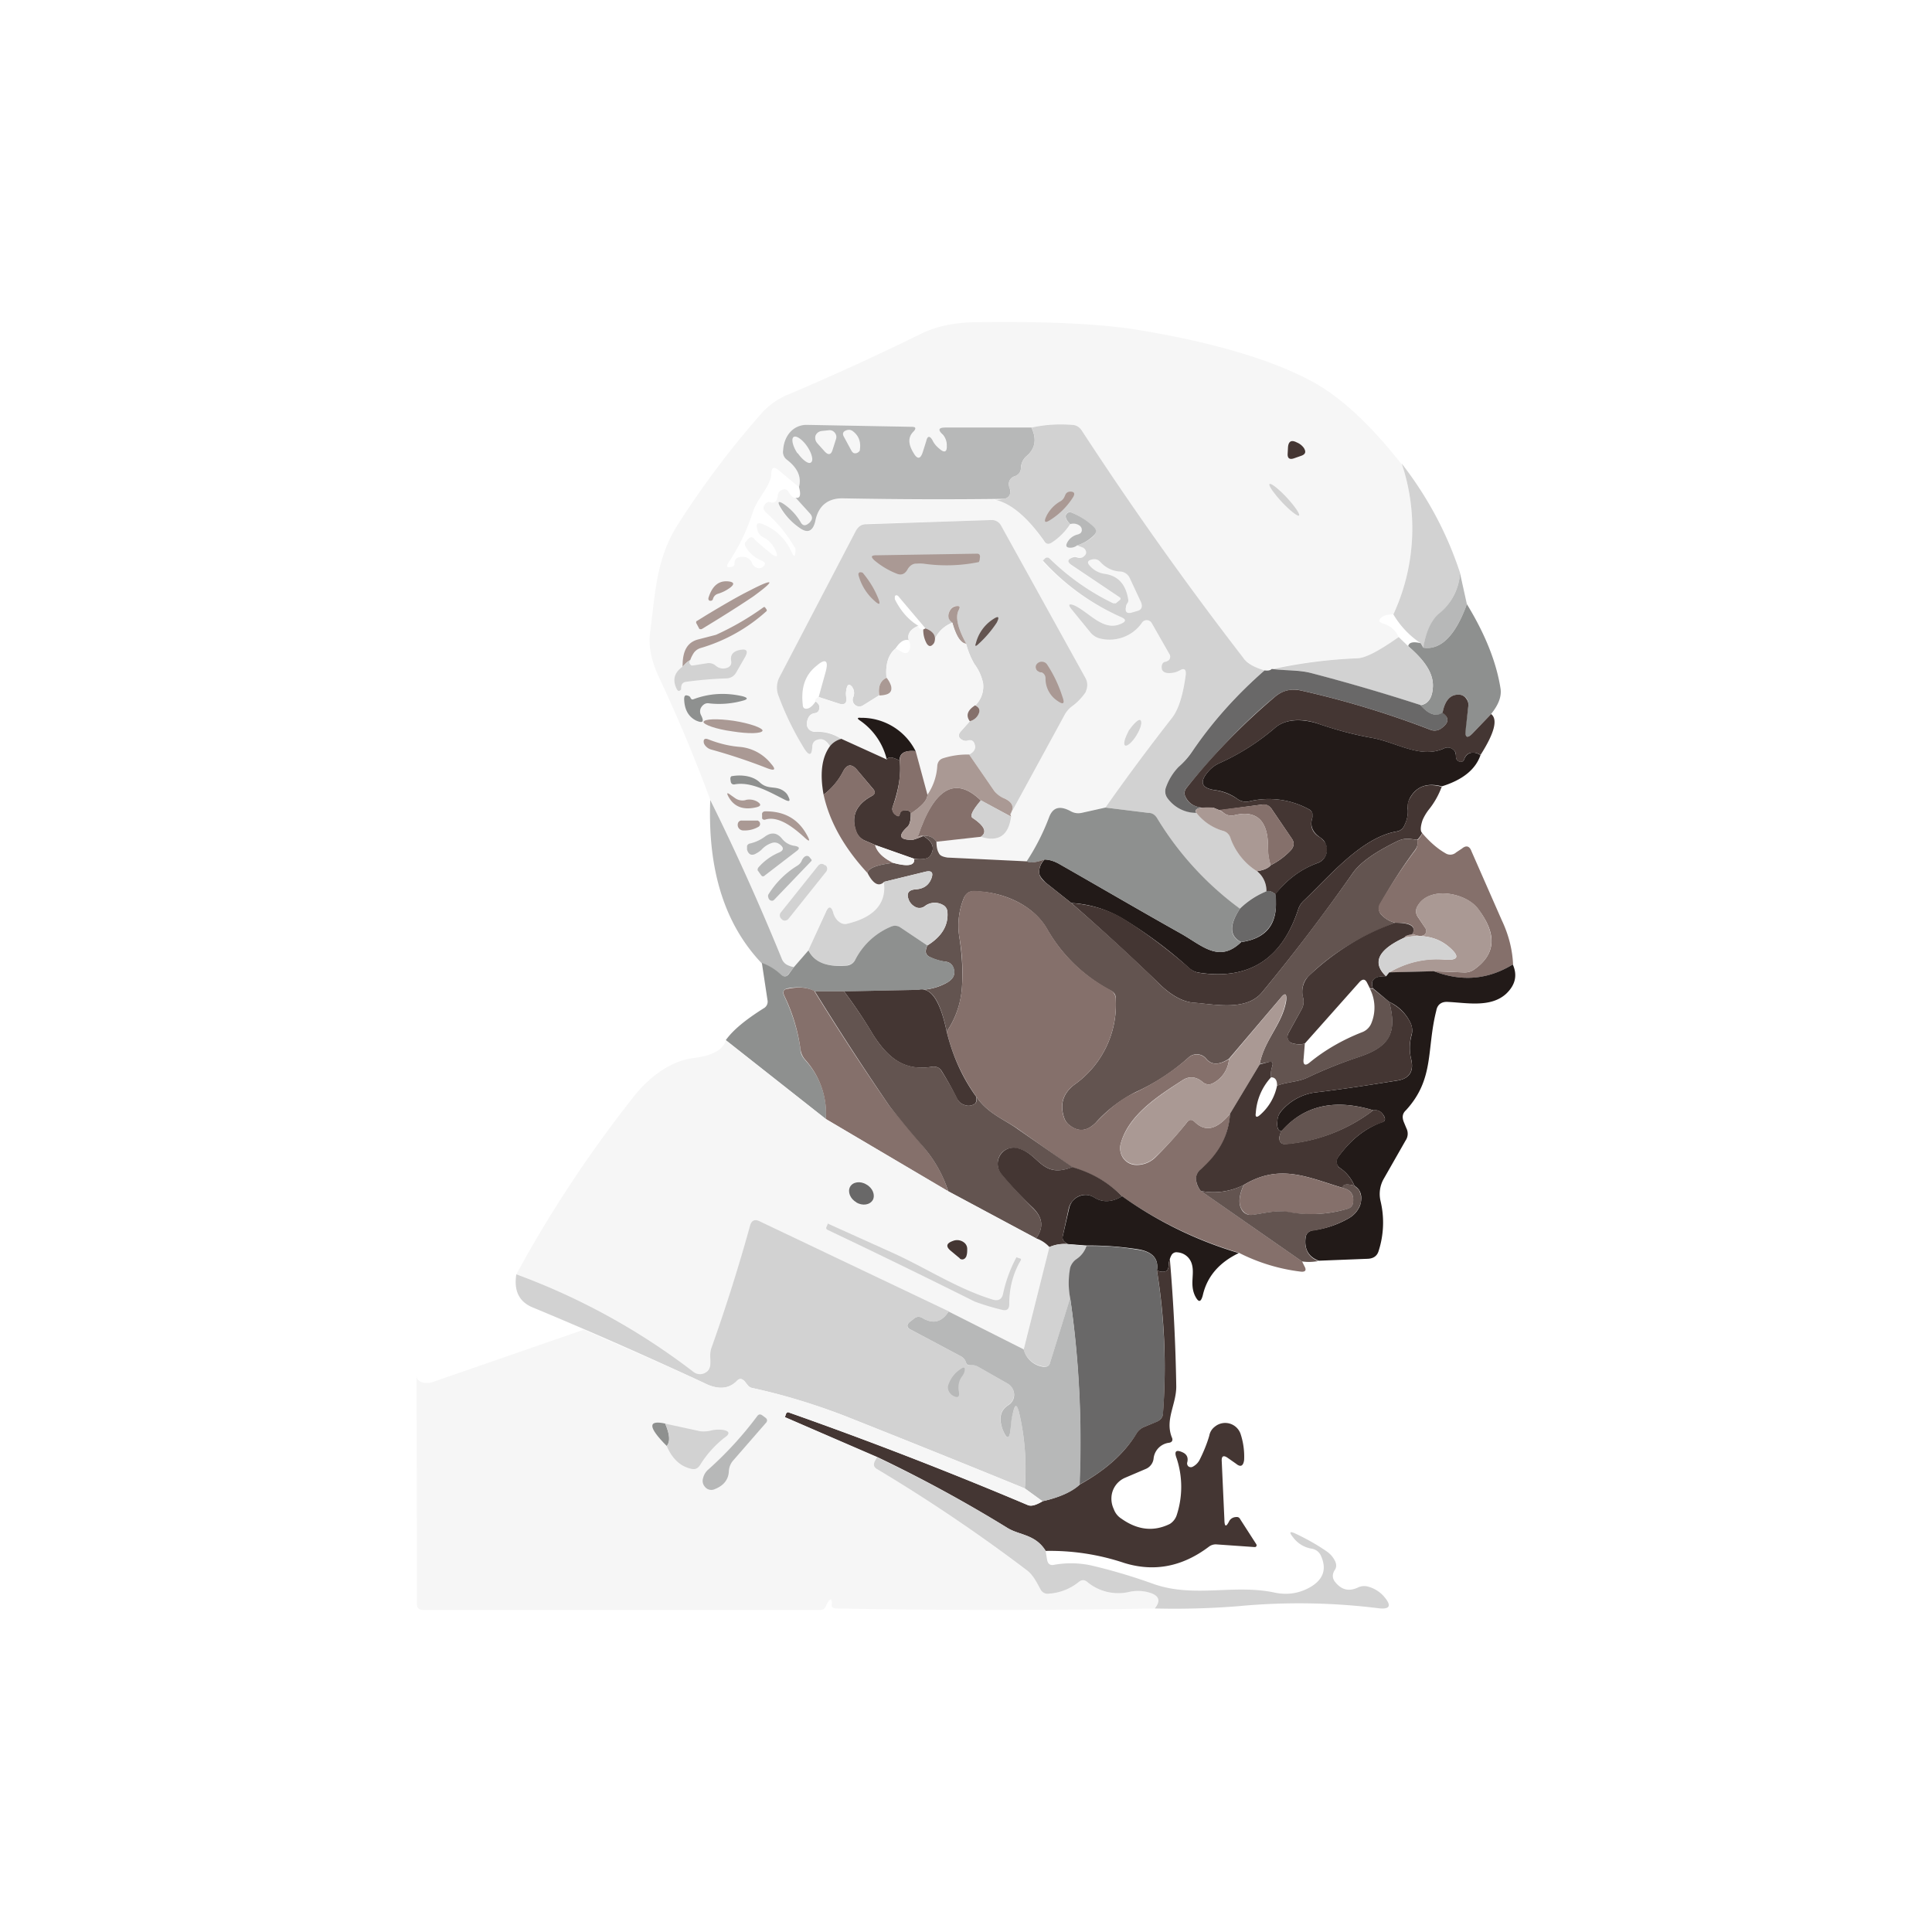 <svg xmlns="http://www.w3.org/2000/svg" width="24" height="24" fill="none" viewBox="0 0 24 24">
    <rect x="0" y="0" width="24" height="24" fill="#808080" stroke="none"/>
    <g clip-path="url(#ROKO__a)">
        <path fill="#fff" d="M24 0H0v24h24z"/>
        <path fill="#F6F6F6" d="M17.413 5.759a2.54 2.54 0 0 1-.104 1.873c-.07 0-.117.014-.141.033-.047.037-.047.06.01.08q.14.042.197.17-.361.261-.518.263a6 6 0 0 0-1.148.15.55.55 0 0 1-.268-.155 44 44 0 0 1-2.005-2.824.14.14 0 0 0-.108-.07 1.5 1.5 0 0 0-.513.033h-1.073c-.085 0-.095.028-.033.094.033.028.047.07.051.131q.002.12-.09.043a.4.4 0 0 1-.093-.113c-.029-.057-.057-.052-.07.01l-.043.14c-.028.085-.066.095-.113.015-.07-.113-.076-.203 0-.273.033-.038.028-.057-.024-.057l-1.299-.023c-.178 0-.291.14-.306.315 0 .047.015.09.052.118q.206.155.15.338l-.249-.207q-.092-.078-.094.047c-.004.142-.17.297-.226.462a2.5 2.5 0 0 1-.31.644q-.037.063.033.047.048-.002.047-.047 0-.033.014-.047a.07.07 0 0 1 .047-.028q.113-.02.155.07c.005.02.02.034.033.048q.017.013.047.019c.014 0 .028 0 .047-.01.047-.033.047-.061-.01-.085a.4.4 0 0 1-.197-.174.05.05 0 0 1 .01-.066l.023-.028q.041-.042.075 0c.066.066.142.127.217.188.066.048.085.033.047-.047a.33.33 0 0 0-.155-.164.13.13 0 0 1-.07-.094c-.02-.071 0-.095.07-.066q.24.099.353.339c.033.075.047.07.051-.01 0-.019 0-.033-.014-.047a1.7 1.7 0 0 0-.348-.423c-.047-.043-.047-.08 0-.123l.028-.014q.1.036.113-.07c0-.038.02-.062.047-.076q.066-.03.094.033c.033.047.057.07.08.061l.184.203c.023.028.028.06.005.094a.1.1 0 0 1-.029.028c-.047.028-.075.019-.098-.024a.6.6 0 0 0-.207-.216q-.106-.072-.043.047a.9.9 0 0 0 .236.245c.108.07.169.047.197-.08.038-.198.16-.297.363-.287.583.014 1.195.018 1.826.014.207.019.423.188.654.517q.036.057.094.015a.9.9 0 0 0 .235-.226.12.12 0 0 1 .118.023.06.06 0 0 1 .024.061l-.02.029a.1.1 0 0 1-.028.014.2.2 0 0 0-.127.084c-.037.062-.023.085.047.08.024 0 .047-.014.066-.028l.066.024a.07.07 0 0 1 .043.042.05.05 0 0 1-.01.057q-.036.05-.094.023a.08.08 0 0 0-.061 0c-.066.028-.066.061-.01.104l.589.39c.005 0 .01 0 .01.01a.03.03 0 0 1 0 .023l-.006.014-.047.029c-.004.009-.018.009-.028.004a3 3 0 0 1-.79-.555.05.05 0 0 0-.034-.014.04.04 0 0 0-.028.014l-.023.023v.015q.424.451.97.687.097.042 0 .084c-.222.095-.396-.14-.584-.23q-.098-.037-.033.047l.23.282q.05.071.137.085c.211.042.376-.028.513-.202a.07.07 0 0 1 .094-.02l.024.029.22.39a.06.06 0 0 1-.013.076.1.1 0 0 1-.029.014.045.045 0 0 0-.047.047q-.02.087.07.094c.048 0 .1-.01.147-.033.056-.033.08-.014.075.047-.033.26-.094.438-.17.542-.282.357-.555.73-.828 1.115l-.301.066a.2.2 0 0 1-.127-.019c-.136-.075-.226-.047-.268.066a2.8 2.8 0 0 1-.283.555 34 34 0 0 1-.983-.047q-.086-.006-.108-.056a.3.3 0 0 1-.029-.141l.55-.061c.222.07.345-.01.377-.25l-.004-.033.659-1.224a.5.5 0 0 1 .098-.113.6.6 0 0 0 .165-.174.17.17 0 0 0 0-.179l-1.045-1.896a.13.13 0 0 0-.117-.066l-1.558.047a.14.14 0 0 0-.122.08l-.951 1.826a.28.28 0 0 0-.014.23c.084.227.188.448.33.66.05.094.084.084.088-.024q.002-.08.08-.094a.1.1 0 0 1 .085.019.3.3 0 0 1 .052.07c-.094.142-.122.34-.075.598q.114.515.546.974c.07.141.14.174.202.109q.056.396-.447.517a.13.13 0 0 1-.123-.033.24.24 0 0 1-.06-.103c-.024-.08-.057-.085-.09-.01l-.217.48-.178.207a.3.3 0 0 1-.094-.032.15.15 0 0 1-.062-.08 30 30 0 0 0-.884-1.963 19 19 0 0 0-.631-1.51q-.15-.312-.118-.566c.066-.48.07-.917.348-1.35q.461-.722 1.026-1.365a.9.9 0 0 1 .34-.245 32 32 0 0 0 1.647-.753c.188-.094.414-.141.663-.146.894-.014 1.586.019 2.062.099q1.375.231 2.118.626.536.281 1.129 1.035z"/>
        <path fill="#B7B8B8" d="M12.815 5.316c.066.141.047.259-.066.353a.2.2 0 0 0-.066.141c0 .057-.033.094-.084.109a.1.1 0 0 0-.057.051.1.1 0 0 0 0 .085l.01.052c0 .047-.029.08-.076.09a61 61 0 0 1-1.986-.006c-.202-.009-.325.09-.362.283q-.045.19-.193.085a.8.8 0 0 1-.236-.25c-.047-.075-.033-.094.038-.047a.7.7 0 0 1 .207.221c.024.047.057.052.094.024a.1.1 0 0 0 .033-.033c.024-.028.019-.061-.005-.09l-.183-.202c.056.014.07-.033.042-.132.033-.122-.014-.235-.15-.339a.12.12 0 0 1-.047-.117c.009-.174.122-.32.3-.316l1.3.024q.072 0 .023.056c-.075.071-.07.16 0 .273.047.08.085.071.113-.018l.043-.137c.014-.061.042-.066.075-.01.023.048.052.08.094.114.056.047.09.037.085-.047a.2.2 0 0 0-.047-.132q-.1-.09.028-.09h1.073z"/>
        <path fill="#D2D2D2" d="M15.709 8.328q-.51.436-.9 1.008a1.3 1.3 0 0 1-.168.193.7.7 0 0 0-.156.249.13.13 0 0 0 .014.132q.121.175.363.188a.7.7 0 0 0 .339.226q.062.02.089.085c.056.174.17.31.325.414a.31.31 0 0 1 .117.25.9.9 0 0 0-.33.216 3.9 3.9 0 0 1-1.025-1.12.14.14 0 0 0-.108-.071l-.537-.066a27 27 0 0 1 .828-1.115q.12-.156.17-.537.008-.1-.075-.052a.27.27 0 0 1-.146.033q-.091-.007-.076-.094c.005-.028.024-.047.052-.047l.028-.014a.06.06 0 0 0 .014-.08l-.22-.386a.07.07 0 0 0-.057-.036.07.07 0 0 0-.061.027.49.49 0 0 1-.518.202.22.22 0 0 1-.132-.085l-.23-.282q-.065-.083.033-.047c.188.085.362.33.583.23q.099-.042 0-.084a2.9 2.9 0 0 1-.97-.701l.024-.024a.04.04 0 0 1 .028-.014q.02 0 .033.014c.232.227.499.415.79.555h.03l.046-.037.01-.01a.03.03 0 0 0 0-.023l-.014-.01-.589-.395c-.056-.038-.056-.07.01-.094a.08.08 0 0 1 .06 0c.039.014.072 0 .095-.028a.05.05 0 0 0 .01-.056.07.07 0 0 0-.042-.042l-.067-.025a.5.5 0 0 0 .207-.117q.058-.063-.005-.118a1 1 0 0 0-.272-.174.05.05 0 0 0-.052.007.05.05 0 0 0-.019.049c0 .029.024.057.056.09a.8.8 0 0 1-.226.226q-.063.043-.098-.02c-.23-.324-.447-.493-.655-.517.048.01.095.01.16-.005q.07-.012.076-.089a.1.1 0 0 0-.014-.052.11.11 0 0 1 .028-.117.1.1 0 0 1 .033-.02c.052-.018.08-.051.085-.107a.2.2 0 0 1 .066-.142c.112-.094.131-.216.065-.357q.245-.056.518-.033.062.007.104.066.946 1.451 2.005 2.823c.047.071.14.123.268.16"/>
        <path fill="#F6F6F6" d="m10.386 5.452-.042.132q-.029.1-.1.024l-.093-.104a.1.1 0 0 1-.02-.094.1.1 0 0 1 .03-.038.1.1 0 0 1 .046-.018l.094-.01a.08.08 0 0 1 .07.033.08.08 0 0 1 .015.075m.099-.023q-.037-.063.033-.085a.1.1 0 0 1 .042-.004l.024.009q.12.082.098.235c0 .01-.004.024-.014.028a.06.06 0 0 1-.066.015.1.1 0 0 1-.023-.024zm-.574.202c.06.085.136.141.164.113.033-.023.01-.113-.047-.197-.06-.09-.141-.142-.17-.118-.032.023-.009.118.048.202z"/>
        <path fill="#443633" d="m16.17 5.66-.094.033q-.087.03-.08-.061L16 5.556q.009-.112.109-.06a.2.2 0 0 1 .089.07c.028.047.019.075-.028.094"/>
        <path fill="#D2D2D2" d="M17.413 5.759q.486.627.725 1.36a.72.72 0 0 1-.264.508.7.7 0 0 0-.188.424l-.038-.061a1.1 1.1 0 0 1-.339-.358 2.54 2.54 0 0 0 .104-1.873m-1.487.48c.098.103.193.179.211.165.014-.02-.056-.118-.155-.226-.099-.104-.193-.18-.212-.165-.014.019.057.118.156.226"/>
        <path fill="#AA9994" d="M13.228 6.164q.015-.057.07-.057.07.002.034.066a.9.9 0 0 1-.287.287c-.066.043-.08.024-.047-.047a.43.43 0 0 1 .179-.188.12.12 0 0 0 .051-.066z"/>
        <path fill="#B7B8B8" d="M13.38 6.775a.13.13 0 0 1-.066.028q-.105.01-.047-.08a.2.2 0 0 1 .127-.085l.028-.014a.1.1 0 0 0 .016-.028.1.1 0 0 0-.002-.033.1.1 0 0 0-.018-.028.13.13 0 0 0-.123-.024c-.033-.033-.052-.06-.056-.09a.05.05 0 0 1 .019-.046.05.05 0 0 1 .047-.01.9.9 0 0 1 .277.174c.042.038.047.076 0 .118a.5.5 0 0 1-.202.118"/>
        <path fill="#D2D2D2" d="M12.556 10.117c.047-.094.019-.165-.099-.207a.22.22 0 0 1-.103-.08l-.316-.457c.062-.033.085-.07.07-.122-.013-.047-.046-.066-.088-.047a.08.08 0 0 1-.062-.01q-.082-.042-.018-.113l.108-.122a.16.16 0 0 0 .117-.113q.016-.05-.047-.085a.33.33 0 0 0 .094-.273.6.6 0 0 0-.108-.24 1 1 0 0 1-.103-.254c-.104-.193-.137-.33-.09-.419q.037-.054-.033-.047c-.042 0-.07.033-.09.08-.018.047 0 .095.043.127a.4.4 0 0 0-.216.198c0-.056-.043-.099-.118-.127l-.33-.39a.05.05 0 0 0-.023-.02q-.021-.007-.028.015v.033c.07.14.165.254.292.33q-.152.067-.118.178c-.061-.014-.113.023-.165.103-.09.076-.127.193-.113.363-.075.038-.103.108-.094.221l-.202.127a.08.08 0 0 1-.094-.01.085.085 0 0 1-.024-.094.13.13 0 0 0-.014-.131q-.062-.072-.075.075a.1.1 0 0 0 .005.042c.014.085-.02.118-.1.09l-.244-.08.085-.306c.042-.15 0-.179-.113-.08-.142.113-.193.273-.17.48 0 .047.028.061.07.047q.042-.015.09-.085c.033.02.047.047.047.071 0 .047-.018.07-.066.075-.047.01-.08.047-.089.118a.1.1 0 0 0 .024.08.1.1 0 0 0 .075.033.54.54 0 0 1 .33.09.26.26 0 0 0-.142.093.2.2 0 0 0-.056-.07.1.1 0 0 0-.085-.019q-.079.015-.08.094c-.005.108-.038.113-.094.028a3.6 3.6 0 0 1-.325-.663.28.28 0 0 1 .014-.236l.95-1.82c.029-.048.067-.076.123-.076l1.558-.052a.13.13 0 0 1 .118.066l1.05 1.897c.032.06.027.117 0 .178a.7.7 0 0 1-.17.175.34.34 0 0 0-.094.113l-.669 1.228z"/>
        <path fill="#AA9994" d="M11.383 7.001c-.047 0-.084.029-.108.07q-.05.093-.141.053a1 1 0 0 1-.268-.16c-.052-.047-.047-.066.019-.066l1.252-.02c.028 0 .037.015.037.039l-.005.042-.009.023a2 2 0 0 1-.687.02.5.5 0 0 0-.094 0z"/>
        <path fill="#F6F6F6" d="M14.015 7.449q-.043-.285-.292-.32a.3.3 0 0 1-.188-.104q-.05-.056.028-.075c.047-.01.08 0 .108.033q.106.112.254.117a.14.14 0 0 1 .109.08l.141.302q.033.086-.047.108l-.066.019c-.061.018-.09-.005-.075-.07 0-.02.01-.034.018-.048a.05.05 0 0 0 .01-.042"/>
        <path fill="#AA9994" d="M10.716 7.114c.075.09.14.188.192.315.033.08.02.095-.047.033a.65.65 0 0 1-.197-.32v-.019l.014-.014h.019z"/>
        <path fill="#B7B8B8" d="m18.137 7.12.085.385c-.141.39-.325.574-.541.541.028-.188.094-.33.188-.419a.7.7 0 0 0 .268-.508"/>
        <path fill="#AA9994" d="M8.856 7.444a.03.03 0 0 1-.028.019.024.024 0 0 1-.028-.02V7.43c.047-.156.132-.222.254-.207q.097.013.019.075a.5.5 0 0 1-.16.08.09.09 0 0 0-.057.066m-.207.296a.02.02 0 0 1 0-.014v-.01h.005l.113-.07c.202-.122.395-.235.546-.31.146-.076.235-.113.245-.1q.004.024-.203.175c-.14.094-.33.216-.532.339l-.108.066h-.014a.02.02 0 0 1-.014-.005z"/>
        <path fill="#8E908F" d="M18.222 7.505q.343.56.419 1.054.019.142-.118.31l-.225.236q-.108.114-.095-.047l.038-.297a.12.12 0 0 0-.108-.131q-.17-.014-.212.226-.121.075-.278-.095.142-.02.156-.216c.018-.212-.16-.39-.306-.518q.014-.071.155-.037l.033.056c.216.033.4-.15.541-.541"/>
        <path fill="#AA9994" d="M8.57 8.201a.3.3 0 0 0-.09.085c-.004-.198.057-.31.198-.344l.216-.056q.31-.14.593-.344h.015l.023.033v.014a2.1 2.1 0 0 1-.824.462.16.16 0 0 0-.08.056.4.4 0 0 0-.047.094zM12 8c-.065-.01-.122-.094-.169-.264q-.07-.05-.042-.127c.019-.047.047-.075.094-.08.042-.004.047.01.028.047q-.07.127.094.424z"/>
        <path fill="#635450" d="M12.123 7.99a.5.5 0 0 1 .212-.297q.104-.07.046.043a1.4 1.4 0 0 1-.235.272q-.043.037-.023-.018"/>
        <path fill="#F6F6F6" d="M11.83 7.735q.071.25.17.26a1 1 0 0 0 .104.253.6.6 0 0 1 .108.236.33.33 0 0 1-.094.277q-.15.092-.07.198l-.109.122c-.047.047-.038.085.019.113a.1.1 0 0 0 .06.005q.07-.022.09.047c.014.057-.009.094-.07.127a1 1 0 0 0-.325.047q-.064.022-.07.094a.7.7 0 0 1-.123.358l-.146-.541a.75.75 0 0 0-.682-.414c-.047 0-.047.01-.01.033.17.117.283.282.335.484l-.565-.254a.52.52 0 0 0-.33-.094.09.09 0 0 1-.075-.028.1.1 0 0 1-.024-.08q.016-.104.095-.118c.042-.005.06-.033.06-.075 0-.028-.013-.047-.046-.07q-.017-.03.037-.057l.245.08c.08.028.113 0 .094-.094v-.038c.01-.099.033-.127.076-.075a.13.13 0 0 1 .014.132.08.08 0 0 0 .023.094q.02.017.047.018c.014 0 .028 0 .047-.009l.207-.127a.3.3 0 0 0 .095-.014q.07-.03.051-.108a.3.3 0 0 0-.056-.1c-.014-.169.023-.286.113-.362l.084.047q.072.037.095-.047a.17.17 0 0 0-.015-.103c-.023-.075.02-.137.118-.179q-.001.04.061.047 0 .112.043.174.033.058.08.01a.12.12 0 0 0 .023-.071.4.4 0 0 1 .217-.198"/>
        <path fill="#85706B" d="m11.469 7.82.028-.014c.075.028.118.07.118.127q-.002.05-.024.07-.043.049-.08-.01a.34.34 0 0 1-.042-.173"/>
        <path fill="#D2D2D2" d="m17.375 7.914.118.113c.146.127.325.306.306.518q-.014.197-.156.212a29 29 0 0 0-1.355-.396c-.16-.047-.32-.028-.49-.047q.521-.114 1.055-.136c.108 0 .282-.095.522-.264m-8.895.367a.3.3 0 0 1 .094-.08q-.021.03 0 .052l.014.014h.02l.178-.028a.13.13 0 0 1 .108.033.14.14 0 0 0 .141.023c.038-.014.057-.047.047-.09q-.015-.104.104-.13c.094-.02.113.013.066.093l-.108.188a.14.14 0 0 1-.118.071 5 5 0 0 0-.499.042c-.047.005-.066.033-.066.08v.015c-.023.028-.037.023-.052 0-.06-.118-.033-.208.071-.283"/>
        <path fill="#AA9994" d="M12.941 8.352c-.014 0-.028 0-.037-.01a.05.05 0 0 1-.033-.033.06.06 0 0 1 0-.047.08.08 0 0 1 .066-.042q.051 0 .075.042.119.182.188.4.043.119-.06.047a.33.33 0 0 1-.152-.282.08.08 0 0 0-.047-.075"/>
        <path fill="#696868" d="M15.709 8.328c.047.005.07 0 .089-.018.17.023.33.009.49.051q.677.177 1.355.396.156.177.278.094c.084.066.08.132-.024.202a.14.14 0 0 1-.122.014 11.5 11.5 0 0 0-1.615-.49.36.36 0 0 0-.324.08c-.358.293-.72.67-1.097 1.13a.1.1 0 0 0-.01.118c.048.104.165.146.34.127-.175-.01-.24.014-.208.066a.44.44 0 0 1-.362-.188.14.14 0 0 1-.014-.132.7.7 0 0 1 .155-.25q.1-.088.17-.192c.259-.382.564-.716.899-1.008"/>
        <path fill="#AA9994" d="M11.012 8.418a.3.3 0 0 1 .056.099c.014.052 0 .09-.051.108a.3.3 0 0 1-.095.014q-.023-.17.095-.221z"/>
        <path fill="#443633" d="M17.92 8.856q.044-.24.213-.226a.11.11 0 0 1 .08.047q.03.037.028.085l-.033.296c-.014.108.019.122.09.047l.225-.235q.129.099-.131.508a.17.17 0 0 0-.1-.028q-.075.001-.103.08-.014.041-.056.033-.048-.015-.047-.07a.09.09 0 0 0-.047-.09.1.1 0 0 0-.104-.005c-.292.132-.593-.08-.894-.132a4.4 4.4 0 0 1-.65-.17c-.174-.065-.404-.084-.555.048-.216.184-.447.33-.701.442a.4.4 0 0 0-.123.095q-.175.198.08.235a.64.64 0 0 1 .278.108.18.18 0 0 0 .141.033c.251-.063.517-.029.744.094q.07.037.047.108c-.033.104 0 .189.099.245.028.019.047.047.066.07a.177.177 0 0 1-.095.245 1.14 1.14 0 0 0-.527.391c-.047-.038-.084-.047-.113-.038a.31.31 0 0 0-.117-.25q.127-.019.17-.074a.9.9 0 0 0 .253-.189q.058-.07.01-.14l-.25-.368a.12.12 0 0 0-.122-.056l-.527.07-.08-.033q-.261.03-.339-.127a.1.1 0 0 1 .01-.118 8 8 0 0 1 1.096-1.129q.14-.121.325-.08a11.4 11.4 0 0 1 1.614.49.14.14 0 0 0 .122-.015c.104-.07.109-.136.024-.197"/>
        <path fill="#8E908F" d="M8.612 8.687c.202-.076.405-.085.612-.038q.105.029 0 .056a1.1 1.1 0 0 1-.41.033c-.047-.01-.084.014-.108.057a.1.1 0 0 0 0 .084c.047.09.024.109-.061.071q-.14-.072-.146-.263c0-.048.014-.057.052-.043a.04.04 0 0 1 .028.028q.014.023.033.015"/>
        <path fill="#85706B" d="M12.113 8.762c.047.023.06.051.052.084a.16.16 0 0 1-.118.113q-.077-.105.066-.197"/>
        <path fill="#221A18" d="M11.374 9.331q-.204-.019-.198.118-.132-.07-.16-.014a.82.82 0 0 0-.334-.485c-.037-.024-.033-.038.01-.033a.75.75 0 0 1 .682.414"/>
        <path fill="#AA9994" d="M9.096 9.085c.203.033.368.029.377-.009 0-.033-.155-.09-.358-.122-.202-.029-.367-.024-.376.014 0 .033.155.09.357.117"/>
        <path fill="#D2D2D2" d="M14.024 9.072c-.047.09-.075.17-.047.189.024.014.09-.043.141-.127.052-.085.076-.17.047-.189-.023-.014-.084.047-.141.127"/>
        <path fill="#221A18" d="M18.392 9.378q-.091.269-.48.39-.275-.07-.395.141a.24.24 0 0 0-.029.142c.006.07-.01.14-.042.202a.12.12 0 0 1-.094.075c-.442.076-.838.56-1.158.862a.25.25 0 0 0-.066.103q-.302.932-1.233.79a.23.23 0 0 1-.122-.056 5.5 5.5 0 0 0-.819-.611 1.4 1.4 0 0 0-.645-.198l-.32-.254c-.047-.047-.08-.085-.08-.127q-.002-.085.066-.16c.066 0 .127.023.193.06.504.288 1.003.58 1.506.862.264.15.47.367.744.104q.494-.07.423-.593c.146-.184.32-.316.532-.391a.17.17 0 0 0 .075-.057.18.18 0 0 0-.047-.258c-.094-.062-.131-.142-.099-.245.01-.047 0-.085-.046-.108a1.04 1.04 0 0 0-.744-.095.18.18 0 0 1-.141-.032.6.6 0 0 0-.278-.109q-.256-.036-.08-.235a.4.4 0 0 1 .122-.094q.383-.17.702-.443c.15-.131.38-.108.555-.047q.332.114.65.17c.3.052.602.263.894.132a.1.1 0 0 1 .103.004c.033.02.047.047.047.094q0 .051.047.066.043.009.057-.033c.019-.047.047-.075.103-.08a.17.17 0 0 1 .095.029z"/>
        <path fill="#AA9994" d="M8.8 9.185q.204.08.4.094a.56.56 0 0 1 .377.207q.099.112-.047.057a7 7 0 0 0-.692-.231.14.14 0 0 1-.07-.042.1.1 0 0 1-.024-.038c-.01-.047.009-.066.056-.047"/>
        <path fill="#443633" d="m10.447 9.176.57.259q.027-.057.16.014.028.24-.085.565c-.019.047 0 .089.047.117q.03.023.038-.019a.06.06 0 0 1 .047-.047c.052-.004.085.01.09.038q.002.12-.038.165-.19.171.066.164a1 1 0 0 0 .127-.047q.183.108.084.25c-.023.033-.094.047-.197.033l-.48-.17-.132-.056a.2.2 0 0 1-.113-.127q-.087-.269.193-.424.072-.036.019-.094l-.198-.235q-.099-.114-.17.019a.84.84 0 0 1-.244.291q-.072-.39.075-.597a.26.26 0 0 1 .141-.095z"/>
        <path fill="#85706B" d="m11.375 9.331.146.541c0 .07-.07.142-.207.236-.005-.033-.038-.048-.09-.038a.06.06 0 0 0-.047.047q-.007.035-.042.014c-.047-.028-.061-.07-.043-.117a1.3 1.3 0 0 0 .085-.565c0-.094.062-.132.198-.118"/>
        <path fill="#AA9994" d="m12.039 9.373.315.457a.3.3 0 0 0 .103.08q.178.07.094.202l.01.033-.377-.202c-.315-.306-.578-.156-.78.447l.065-.005a1 1 0 0 1-.127.047c-.17.005-.193-.047-.066-.165q.043-.043.038-.165c.136-.084.202-.16.207-.23a.7.7 0 0 0 .122-.358q.007-.072.07-.094a1 1 0 0 1 .33-.047z"/>
        <path fill="#85706B" d="M10.87 10.498q.036.129.227.221-.313.036-.32.127c-.283-.306-.471-.63-.546-.974a.9.9 0 0 0 .244-.292q.07-.133.17-.019l.197.236q.058.057-.019.094-.28.155-.188.423a.2.2 0 0 0 .108.128l.132.056z"/>
        <path fill="#8E908F" d="M9.756 9.938c-.189-.094-.424-.236-.636-.193q-.035 0-.042-.033l-.005-.033v-.014l.005-.014.01-.01h.009c.113-.019.254-.004.339.076.108.103.202.032.31.117a.15.15 0 0 1 .047.061c.029.057.014.066-.037.043"/>
        <path fill="#85706B" d="M12.188 9.943c-.108.122-.14.193-.108.216.15.1.188.18.104.236l-.551.061q-.062-.1-.23-.066c.202-.602.465-.753.78-.447z"/>
        <path fill="#443633" d="M17.911 9.769a1 1 0 0 1-.164.291.6.6 0 0 0-.075.127c-.029.085-.029.142-.005.16a.3.3 0 0 1-.061.085c-.095-.01-.146-.028-.24.014-.283.137-.471.268-.565.405q-.533.762-1.125 1.478c-.198.235-.588.146-.847.127q-.197-.016-.414-.221a29 29 0 0 0-1.106-1.017q.375.03.644.193c.273.17.546.377.82.612a.23.23 0 0 0 .122.061c.616.094 1.03-.17 1.233-.79a.25.25 0 0 1 .066-.104c.32-.301.715-.786 1.157-.861a.12.12 0 0 0 .095-.076.4.4 0 0 0 .042-.207.18.18 0 0 1 .028-.132q.12-.218.395-.14z"/>
        <path fill="#AA9994" d="M9.261 9.938a.2.2 0 0 1 .146.02q.077.049-.01.07c-.155.037-.272 0-.343-.123q-.048-.084.024-.028l.047.033a.16.16 0 0 0 .141.028z"/>
        <path fill="#B7B8B8" d="M8.823 9.938c.33.664.621 1.318.885 1.963a.15.15 0 0 0 .061.08.3.3 0 0 0 .094.033l-.066.085q-.043.057-.094.01a.7.7 0 0 0-.24-.142c-.461-.485-.673-1.158-.64-2.029"/>
        <path fill="#D2D2D2" d="m12.188 9.942.372.203q-.047.354-.377.25c.085-.057.047-.137-.103-.236q-.05-.034.103-.217z"/>
        <path fill="#85706B" d="M15.784 10.748a.7.7 0 0 1-.033-.236c0-.268-.103-.461-.414-.386a.15.15 0 0 1-.122-.018l-.066-.048.527-.065a.11.11 0 0 1 .122.056l.25.367q.048.07-.01.141a.9.9 0 0 1-.254.189"/>
        <path fill="#8E908F" d="m13.732 10.032.536.066c.047 0 .085.028.109.07a3.9 3.9 0 0 0 1.026 1.12q-.205.31.014.415c-.268.264-.48.047-.744-.104-.503-.282-1.002-.574-1.506-.86a.4.4 0 0 0-.193-.062q-.157.058-.221.024.172-.262.282-.556c.047-.117.132-.141.269-.066q.059.032.127.02z"/>
        <path fill="#AA9994" d="m15.07 10.032.08.033.065.043a.15.15 0 0 0 .122.018c.311-.075.415.118.415.386q0 .121.033.236-.043.054-.17.075a.8.8 0 0 1-.33-.414.13.13 0 0 0-.084-.085.66.66 0 0 1-.339-.226c-.033-.052.033-.075.207-.066m-5.568.15a.03.03 0 0 1-.024-.004.02.02 0 0 1-.01-.019v-.037q-.003-.015.005-.028a.04.04 0 0 1 .029-.015q.354-.006.517.283.08.14-.033.033c-.122-.109-.315-.269-.484-.212m-.1.01c.01 0 .02 0 .024.01.005 0 .014.01.014.018a.04.04 0 0 1-.014.048.34.34 0 0 1-.188.047.07.07 0 0 1-.066-.038.07.07 0 0 1-.005-.047.046.046 0 0 1 .047-.038z"/>
        <path fill="#B7B8B8" d="M9.68 10.485a.1.1 0 0 0-.09-.014.3.3 0 0 0-.13.084.3.3 0 0 1-.067.047c-.056.033-.094.014-.113-.047v-.047a.05.05 0 0 1 .029-.028.5.5 0 0 0 .197-.09q.12-.085.212.033a.24.24 0 0 0 .155.085q.09.016.02.066l-.392.301q-.028.027-.051-.01l-.033-.046c-.01-.01-.005-.024 0-.038a.7.7 0 0 1 .254-.188c.07-.028.07-.066.01-.108"/>
        <path fill="#635450" d="M11.403 10.39q.168-.034.23.066 0 .091.029.14c.014.034.051.048.108.057l.984.047q.064.034.22-.023a.22.22 0 0 0-.065.16q.001.064.08.127l.32.254c.381.33.753.668 1.106 1.017q.218.208.414.22c.259.02.65.109.847-.126q.566-.687 1.125-1.478c.094-.137.282-.268.565-.405.094-.042.141-.023.24-.014q.02.07-.038.141a6 6 0 0 0-.423.66.11.11 0 0 0 .004.117.34.34 0 0 0 .184.113c-.424.16-.786.376-1.073.659q-.113.105-.07.282a.2.2 0 0 1-.02.132l-.164.296a.1.1 0 0 0-.01.068.1.1 0 0 0 .043.055.3.3 0 0 0 .17.01l-.015.187c-.01.076.019.094.075.047.189-.155.41-.282.65-.376a.2.2 0 0 0 .113-.104.51.51 0 0 0-.015-.437h.038l.203.164c.108.41-.014.565-.386.688q-.317.104-.612.244c-.132.066-.254.057-.396.108q.002-.104-.075-.103a.3.3 0 0 1 .014-.132c.02-.052 0-.07-.051-.056l-.104.023c.061-.306.282-.494.33-.786q.013-.14-.071-.033l-.64.753q-.184.12-.283 0a.15.15 0 0 0-.216-.018 2.6 2.6 0 0 1-.659.432 1.7 1.7 0 0 0-.499.382q-.169.169-.343.014a.2.2 0 0 1-.047-.075q-.085-.248.122-.41a1.22 1.22 0 0 0 .518-1.078c0-.047-.024-.075-.062-.094a1.96 1.96 0 0 1-.79-.762c-.18-.316-.574-.47-.909-.47-.056-.005-.094.023-.122.074a.9.9 0 0 0-.061.485c.037.236.047.447.033.645a1.1 1.1 0 0 1-.188.537c-.08-.377-.189-.551-.344-.518a.7.7 0 0 0 .32-.075c.099-.048.137-.109.108-.194a.11.11 0 0 0-.094-.08.6.6 0 0 1-.212-.065c-.047-.029-.047-.071-.019-.137q.264-.164.25-.405a.11.11 0 0 0-.066-.103.2.2 0 0 0-.216.019.11.11 0 0 1-.128.004.17.17 0 0 1-.07-.08c-.033-.08-.005-.122.075-.131.108-.005.174-.052.207-.142.024-.07 0-.094-.07-.08l-.518.127q-.1.098-.207-.108.009-.091.32-.127.274.072.259-.047.162.01.197-.038.099-.142-.084-.25h-.066z"/>
        <path fill="#85706B" d="M18.792 11.98c-.306.19-.63.217-.98.085l.377.015a.2.2 0 0 0 .118-.033c.273-.188.296-.438.056-.753-.15-.207-.611-.292-.753-.038a.12.12 0 0 0 .005.137l.094.14a.06.06 0 0 1-.005.07l-.018.015q-.05.023-.142-.018.078-.143-.211-.137a.33.33 0 0 1-.184-.113.11.11 0 0 1-.01-.122 7 7 0 0 1 .429-.65.16.16 0 0 0 .038-.14c.023-.024.047-.048.06-.09.104.122.203.202.288.25a.11.11 0 0 0 .136-.01l.071-.047c.052-.043.094-.033.118.033l.376.856q.128.27.141.55z"/>
        <path fill="#F6F6F6" d="m10.871 10.498.485.17q.016.127-.26.051-.19-.092-.22-.221z"/>
        <path fill="#B7B8B8" d="M9.958 10.695a.13.13 0 0 1 .037-.052q.03-.021.057 0l.023.029q.015.013 0 .028l-.451.47c-.02.024-.038.024-.062.01a.06.06 0 0 1-.018-.033.05.05 0 0 1 0-.033 1.1 1.1 0 0 1 .357-.358.14.14 0 0 0 .057-.06"/>
        <path fill="#D2D2D2" d="M10.254 10.748h-.01a.05.05 0 0 0-.057-.012l-.018.012-.47.588a.057.057 0 0 0 .01.08l.004.005c.024.023.057.019.08-.005l.47-.588a.06.06 0 0 0 .006-.063zm1.266.997-.33-.22a.12.12 0 0 0-.117-.015.88.88 0 0 0-.447.41.13.13 0 0 1-.099.07q-.374.043-.484-.188l.216-.47c.033-.08.066-.076.09 0q.015.062.06.107c.038.034.076.048.123.034.33-.08.485-.255.447-.518l.523-.127c.07-.014.094.01.07.08-.033.09-.099.136-.207.14-.08.01-.108.048-.075.133a.17.17 0 0 0 .07.08c.047.028.085.028.127 0a.2.2 0 0 1 .217-.024c.047.019.066.057.066.104q.013.241-.25.404"/>
        <path fill="#85706B" d="M15.267 13.157a.37.37 0 0 1-.202.301.11.11 0 0 1-.127-.018c-.08-.066-.165-.076-.25-.02-.292.189-.659.42-.762.773a.22.22 0 0 0 .023.188.2.2 0 0 0 .155.09.33.33 0 0 0 .25-.095 5 5 0 0 0 .386-.428c.033-.047.066-.047.103-.01.132.127.273.095.438-.103a.94.94 0 0 1-.367.692.15.15 0 0 0-.056.117.23.23 0 0 0 .06.15l1.257.876.028.057q.044.077-.042.07a2.3 2.3 0 0 1-.772-.235 5 5 0 0 1-1.45-.701 1.4 1.4 0 0 0-.616-.358l-.673-.475c-.155-.113-.376-.189-.522-.405a2.3 2.3 0 0 1-.367-.81q.161-.233.188-.536a2.6 2.6 0 0 0-.033-.645.9.9 0 0 1 .061-.485.13.13 0 0 1 .123-.08c.334.01.73.16.908.471q.276.487.79.762a.13.13 0 0 1 .062.104 1.22 1.22 0 0 1-.518 1.073q-.21.161-.122.414a.2.2 0 0 0 .047.07c.117.104.235.095.343-.013.156-.16.297-.292.504-.382a3 3 0 0 0 .65-.428.15.15 0 0 1 .114-.039.15.15 0 0 1 .107.058q.098.112.282 0"/>
        <path fill="#696868" d="M15.728 11.072q.048-.02.118.037.057.523-.428.593c-.142-.07-.151-.207-.015-.414a1 1 0 0 1 .33-.216z"/>
        <path fill="#AA9994" d="m17.813 12.066-.556.014q.327-.19.683-.16.267.021.061-.156c-.141-.122-.33-.164-.555-.117q0-.02.098-.047.093.041.142.018l.018-.015.01-.022.003-.024-.008-.023-.094-.142a.12.12 0 0 1-.005-.14c.142-.25.603-.165.753.037q.354.481-.056.758a.2.2 0 0 1-.113.033l-.377-.014z"/>
        <path fill="#8E908F" d="M11.52 11.745c-.033.066-.028.108.019.137a.8.8 0 0 0 .216.065c.047.01.075.033.094.08q.036.129-.113.193a.7.7 0 0 1-.32.076l-.931.019h-.368c-.075-.048-.188-.062-.329-.038-.057.01-.07.047-.047.094q.154.322.202.659c0 .056.024.099.061.141a.97.97 0 0 1 .255.73l-1.243-.98c.09-.126.245-.253.47-.395a.094.094 0 0 0 .048-.103l-.07-.462a.7.7 0 0 1 .235.142c.037.037.07.033.098 0l.066-.09.18-.207q.11.224.484.188a.13.13 0 0 0 .099-.075.88.88 0 0 1 .447-.41.12.12 0 0 1 .117.015z"/>
        <path fill="#443633" d="M17.332 11.463q.29 0 .212.141-.1.021-.094.042-.496.227-.235.48c-.141 0-.198.048-.16.151h-.038l-.033-.066c-.023-.047-.052-.056-.094-.014l-.682.767a.3.3 0 0 1-.17-.01.1.1 0 0 1-.026-.02.1.1 0 0 1-.016-.031.1.1 0 0 1 .01-.07l.164-.297a.2.2 0 0 0 .019-.137.28.28 0 0 1 .07-.277 3 3 0 0 1 1.073-.66"/>
        <path fill="#D2D2D2" d="M17.446 11.647c.226-.047.41-.005.555.117q.206.177-.061.156a1.2 1.2 0 0 0-.683.16l-.037.047c-.179-.17-.1-.33.226-.48"/>
        <path fill="#221A18" d="M18.792 11.98q.09.2-.08.363c-.193.179-.494.113-.73.103-.075-.004-.127.033-.14.109-.123.484-.02.847-.377 1.237-.047.043-.047.09-.028.142l.033.08a.15.15 0 0 1-.01.155l-.268.47a.38.38 0 0 0-.043.278 1.15 1.15 0 0 1-.023.622c-.019.065-.066.094-.132.098l-.612.024q-.188-.07-.164-.282c.004-.052.037-.085.089-.095a1.2 1.2 0 0 0 .447-.15.32.32 0 0 0 .141-.16.3.3 0 0 0 .015-.104.2.2 0 0 0-.029-.09.3.3 0 0 0-.056-.051.5.5 0 0 0-.174-.216.1.1 0 0 1-.047-.066.1.1 0 0 1 .023-.08c.155-.212.33-.349.532-.424q.069-.016.033-.08-.048-.084-.132-.07-.721-.22-1.139.258c-.047 0-.061-.047-.052-.132 0-.047.024-.089.052-.122a.67.67 0 0 1 .414-.226c.32-.037.66-.09 1.036-.15q.21-.041.16-.26a.6.6 0 0 1 .005-.305.22.22 0 0 0-.015-.15.54.54 0 0 0-.263-.26l-.203-.169q-.054-.157.165-.15l.038-.048.555-.014c.349.132.673.104.98-.085"/>
        <path fill="#85706B" d="M10.118 12.315q.458.742.932 1.426l.409.49q.227.267.32.569l-1.52-.899a1 1 0 0 0-.254-.734.24.24 0 0 1-.061-.132 2.2 2.2 0 0 0-.198-.659c-.028-.056-.014-.09.047-.094.141-.028.25-.014.33.033z"/>
        <path fill="#443633" d="M11.417 12.296q.224-.049.343.518c.071.291.189.564.367.81.005.046 0 .07-.014.084a.13.13 0 0 1-.117.023.2.2 0 0 1-.062-.028.2.2 0 0 1-.047-.056 4 4 0 0 0-.188-.34c-.028-.046-.066-.06-.118-.056-.338.057-.54-.094-.734-.395a6 6 0 0 0-.362-.541z"/>
        <path fill="#635450" d="M10.118 12.315h.367q.2.266.363.54c.193.302.395.448.734.396.047-.005.09.01.113.052.075.117.141.235.197.343a.13.13 0 0 0 .043.057.2.2 0 0 0 .061.028.13.13 0 0 0 .118-.024c.019-.014.019-.042.014-.084.141.212.367.292.518.405l.677.47c-.4.155-.414-.193-.706-.235a.2.2 0 0 0-.113.014.19.19 0 0 0-.108.193q.005.06.042.108.177.213.396.433.181.176.037.372L11.78 14.8a1.6 1.6 0 0 0-.32-.564q-.21-.243-.41-.495-.48-.701-.927-1.425z"/>
        <path fill="#AA9994" d="m15.648 13.223-.367.612c-.165.198-.306.23-.438.104-.038-.038-.07-.033-.104.01q-.168.217-.386.423a.32.32 0 0 1-.249.094.2.2 0 0 1-.155-.09.21.21 0 0 1-.024-.178c.108-.358.47-.584.763-.777q.127-.082.25.019a.11.11 0 0 0 .126.019.37.37 0 0 0 .203-.301l.64-.758q.085-.106.066.033c-.048.292-.264.48-.325.786z"/>
        <path fill="#443633" d="M17.257 12.446q.184.094.264.26a.2.2 0 0 1 .014.145.63.63 0 0 0-.005.31c.033.142-.019.236-.165.26-.367.06-.71.113-1.03.15a.67.67 0 0 0-.415.226.2.2 0 0 0-.051.122c-.01.085.004.132.052.132a.2.2 0 0 0-.029.085q.002.083.08.075a2.07 2.07 0 0 0 1.087-.419q.085-.015.132.071.037.063-.033.085c-.202.07-.376.207-.532.423a.1.1 0 0 0-.004.113c.004.014.019.024.028.028a.5.5 0 0 1 .174.217c-.103-.028-.15-.014-.141.028-.428-.127-.781-.31-1.233-.037a.83.83 0 0 1-.532.075.26.26 0 0 1-.061-.155.15.15 0 0 1 .056-.113c.221-.189.349-.415.367-.692l.368-.612.103-.028c.052-.015.07 0 .052.056a.3.3 0 0 0-.014.132.72.72 0 0 0-.189.442c-.009.052.01.061.048.029a.65.65 0 0 0 .216-.368c.141-.051.264-.042.395-.108q.296-.14.612-.245c.372-.122.494-.282.386-.687"/>
        <path fill="#F6F6F6" d="m9.017 12.922 1.242.979 1.525.899 1.087.583c.08.033.137.066.165.109l-.32 1.27-.932-.47-2.348-1.12c-.057-.029-.095-.015-.118.051a20 20 0 0 1-.475 1.507c-.033.084-.015.131-.02.211a.14.14 0 0 1-.075.118.13.13 0 0 1-.131-.014 8.2 8.2 0 0 0-2.203-1.215c.414-.762.894-1.491 1.45-2.197.193-.25.47-.457.753-.49q.351-.043.4-.221"/>
        <path fill="#635450" d="M17.06 13.793c-.33.25-.693.386-1.088.423q-.079.002-.08-.075a.2.2 0 0 1 .028-.094c.283-.315.66-.4 1.14-.254"/>
        <path fill="#443633" d="M13.319 14.498q.366.103.62.363-.19.113-.348.014a.2.2 0 0 0-.268.047.2.2 0 0 0-.047.09l-.075.347a.07.07 0 0 0 .028.071l.029.024a.5.5 0 0 0-.222.037.4.4 0 0 0-.165-.108c.095-.132.085-.254-.037-.376a5 5 0 0 1-.396-.424.202.202 0 0 1 .066-.306.2.2 0 0 1 .109-.019c.296.047.31.396.706.24"/>
        <path fill="#85706B" d="M16.679 14.757c.094.02.136.076.132.16q0 .078-.071.1-.366.105-.739.042c-.15-.029-.296.014-.442.033a.13.13 0 0 1-.118-.048q-.09-.105.01-.324c.451-.273.8-.09 1.228.037"/>
        <path fill="#696868" d="M10.635 14.936c.08.047.17.033.207-.029.033-.06 0-.15-.08-.193-.075-.047-.169-.032-.202.029-.033.06 0 .15.08.193z"/>
        <path fill="#635450" d="M15.45 14.72q-.1.217-.01.329.045.05.118.042c.146-.019.292-.061.442-.037q.373.07.74-.038.07-.021.07-.099.008-.13-.132-.16c-.005-.047.047-.056.146-.028l.057.052a.3.3 0 0 1 .028.094c0 .028 0 .066-.014.094a.32.32 0 0 1-.142.165q-.212.12-.447.155c-.051.005-.084.038-.09.094q-.02.211.16.282a.6.6 0 0 1-.202.005l-1.256-.875a.82.82 0 0 0 .532-.076"/>
        <path fill="#221A18" d="M13.94 14.86c.44.314.93.552 1.449.706q-.368.177-.447.523c-.024.09-.052.094-.094.014-.075-.15 0-.282-.047-.414a.2.2 0 0 0-.174-.132.07.07 0 0 0-.076.038.2.2 0 0 0-.019.047.2.2 0 0 0-.014.084q-.009.059-.037.066c-.024.01-.062.01-.109-.01q.035-.219-.235-.263a4 4 0 0 0-.64-.047l-.235-.018-.033-.024a.07.07 0 0 1-.028-.07l.08-.349a.21.21 0 0 1 .218-.167.2.2 0 0 1 .092.03q.157.1.348-.014"/>
        <path fill="#D2D2D2" d="M11.784 16.291q-.121.198-.32.085-.062-.041-.118.01l-.047.037q-.063.057.014.094l.622.33a.13.13 0 0 1 .066.08c.009.023.023.037.051.032q.053-.009.1.02l.37.211a.15.15 0 0 1 .074.132.15.15 0 0 1-.073.132c-.094.06-.122.16-.07.296.051.141.089.141.103-.019 0-.07.014-.136.033-.202.019-.085.047-.085.066 0q.112.459.075.96-1.137-.465-2.245-.904a8 8 0 0 0-1.139-.343.1.1 0 0 1-.052-.028l-.047-.057c-.033-.033-.06-.038-.094 0-.099.099-.235.108-.395.028q-1.067-.498-2.156-.95c-.155-.071-.22-.203-.188-.405a8.3 8.3 0 0 1 2.203 1.214.13.13 0 0 0 .15.005.1.1 0 0 0 .038-.038.14.14 0 0 0 .019-.07c.004-.08-.014-.127.019-.212a22 22 0 0 0 .475-1.506c.019-.066.061-.08.118-.052l2.353 1.12zm.678-.226a1.7 1.7 0 0 1 .165-.447l.037.014c.019 0 .024.014.014.028q-.141.24-.141.542 0 .09-.085.07a3 3 0 0 1-.343-.103q-.91-.455-1.826-.89-.03-.014-.014-.042l.014-.033.001-.003.003-.002.004.002.001.003.772.348c.433.193.814.452 1.27.593.071.019.114-.005.128-.08"/>
        <path fill="#443633" d="m11.925 15.633-.113-.094q-.098-.08.024-.123a.14.14 0 0 1 .14.019.1.1 0 0 1 .039.085c0 .028 0 .06-.014.094l-.015.019-.018.01a.05.05 0 0 1-.047-.01z"/>
        <path fill="#D2D2D2" d="m13.257 15.454.24.024a.35.35 0 0 1-.127.164.17.17 0 0 0-.07.113.9.9 0 0 0-.005.372l-.25.8c-.01.042-.042.057-.084.047a.29.29 0 0 1-.245-.207l.32-1.275a.43.43 0 0 1 .221-.038"/>
        <path fill="#696868" d="M13.497 15.478q.318-.008.635.046c.184.024.264.114.24.26q.14.887.076 1.769c0 .047-.029.085-.076.108l-.15.061a.2.2 0 0 0-.108.095c-.156.244-.386.451-.706.625a12.4 12.4 0 0 0-.114-2.315 1 1 0 0 1 0-.377.2.2 0 0 1 .076-.108.32.32 0 0 0 .127-.165"/>
        <path fill="#443633" d="M14.532 15.637a23 23 0 0 1 .08 1.586c0 .226-.141.41-.056.63.019.038.004.066-.038.07a.22.22 0 0 0-.188.199.16.16 0 0 1-.1.127l-.253.108a.28.28 0 0 0-.17.24.3.3 0 0 0 .029.15.23.23 0 0 0 .094.118q.301.214.602.066a.2.2 0 0 0 .052-.047.2.2 0 0 0 .033-.061 1.13 1.13 0 0 0 0-.706q-.051-.133.075-.075.077.036.057.122a.05.05 0 0 0 .014.052.05.05 0 0 0 .052.005.2.2 0 0 0 .089-.09c.047-.094.09-.198.118-.296a.18.18 0 0 1 .07-.113.202.202 0 0 1 .32.094.9.9 0 0 1 .043.32c-.01.075-.043.094-.1.047l-.107-.075q-.078-.052-.071.047l.033.724q.002.135.061.014a.1.1 0 0 1 .075-.047c.029-.004.047 0 .062.029l.197.306.005.01v.01l-.005.01-.01.007h-.013l-.471-.033a.14.14 0 0 0-.094.029q-.494.373-1.05.202a2.9 2.9 0 0 0-.979-.15c-.127-.208-.324-.194-.47-.283a17 17 0 0 0-1.624-.885l-1.144-.494.015-.043c.009-.014.018-.023.037-.014q1.497.53 2.965 1.149c.047.019.104 0 .184-.047q.312-.072.461-.207c.315-.175.546-.377.701-.626a.2.2 0 0 1 .109-.094l.15-.062c.047-.023.075-.056.075-.108a7.5 7.5 0 0 0-.075-1.77c.047.02.08.02.108.01q.03-.008.038-.066 0-.048.014-.09"/>
        <path fill="#B7B8B8" d="M13.295 16.127c.108.739.15 1.506.118 2.316-.094.089-.254.16-.462.206l-.22-.16q.036-.501-.076-.96-.036-.126-.066 0a1 1 0 0 0-.033.203q-.02.232-.103.019-.072-.206.075-.297a.15.15 0 0 0 .07-.132.16.16 0 0 0-.075-.131l-.372-.212a.15.15 0 0 0-.094-.02c-.033 0-.047-.008-.056-.032a.13.13 0 0 0-.066-.08l-.621-.33c-.047-.023-.057-.056-.014-.094l.047-.037q.055-.05.117-.01.196.113.32-.084l.932.47a.29.29 0 0 0 .245.217c.047.004.075-.01.085-.057l.249-.8z"/>
        <path fill="#F6F6F6" d="M7.252 16.518c.795.348 1.294.564 1.506.668q.247.12.395-.033c.033-.033.061-.028.094 0l.047.061a.1.1 0 0 0 .047.028c.382.08.763.198 1.144.344.734.292 1.487.593 2.245.904l.221.16c-.08.047-.141.066-.183.047q-1.47-.624-2.965-1.149c-.02-.01-.029 0-.038.014l-.014.043 1.144.499-.029.056q-.028.055.029.09.968.581 1.868 1.266c.08.06.118.14.165.23.028.038.06.057.108.052a.7.7 0 0 0 .372-.15c.033-.024.06-.024.094 0q.227.19.532.126a.5.5 0 0 1 .207 0q.233.051.099.207-1.969.036-3.944 0-.076.002-.062-.06v-.015c-.004-.047-.018-.047-.046-.01a.4.4 0 0 0-.029.057q-.02.045-.07.047H5.26q-.086 0-.08-.084l-.005-2.824c0 .08.113.103.189.08z"/>
        <path fill="#B7B8B8" d="M11.93 17.13a.25.25 0 0 0-.02.15c.015.07-.008.094-.074.056a.13.13 0 0 1-.052-.06.1.1 0 0 1 0-.08.37.37 0 0 1 .15-.189c.047-.033.057-.019.047.033a.2.2 0 0 1-.037.066zm-2.415.545-.41.471a.22.22 0 0 0-.051.132c-.005.103-.066.178-.174.22a.1.1 0 0 1-.122-.027.11.11 0 0 1-.024-.109.2.2 0 0 1 .066-.108q.339-.303.607-.663a.05.05 0 0 1 .028-.02.05.05 0 0 1 .033.01l.038.028c.028.02.028.043.01.066"/>
        <path fill="#8E908F" d="M8.263 17.684q.088.202.019.278c-.235-.236-.235-.325-.019-.278"/>
        <path fill="#D2D2D2" d="m8.263 17.685.433.094a.4.4 0 0 0 .123-.005.4.4 0 0 1 .169-.01c.075.015.08.048.019.09a1.3 1.3 0 0 0-.31.344c-.03.047-.067.06-.114.047-.132-.029-.235-.127-.301-.283q.069-.071-.019-.277m2.631.418a17 17 0 0 1 1.619.876c.15.094.348.08.475.282l.02.118c.009.047.037.07.084.06a1.2 1.2 0 0 1 .457.006q.387.09.776.23c.508.18 1.003 0 1.51.109q.234.049.438-.066.248-.142.137-.39a.15.15 0 0 0-.118-.09.36.36 0 0 1-.226-.137q-.086-.105.033-.047.212.1.386.221.07.05.104.127c.014.038.014.07-.01.104q-.05.084.014.155c.08.094.17.108.273.061a.18.18 0 0 1 .123-.014.4.4 0 0 1 .193.113q.171.19-.075.155a8 8 0 0 0-1.728-.023 10 10 0 0 1-1.035.028q.129-.156-.104-.207a.5.5 0 0 0-.207 0 .6.6 0 0 1-.532-.127c-.033-.023-.06-.023-.094 0a.66.66 0 0 1-.376.15.1.1 0 0 1-.104-.051c-.047-.085-.085-.17-.165-.235q-.9-.683-1.868-1.262c-.038-.023-.047-.051-.028-.094z"/>
    </g>
    <defs>
        <clipPath id="ROKO__a">
            <path fill="#fff" d="M0 0h24v24H0z"/>
        </clipPath>
    </defs>
</svg>

